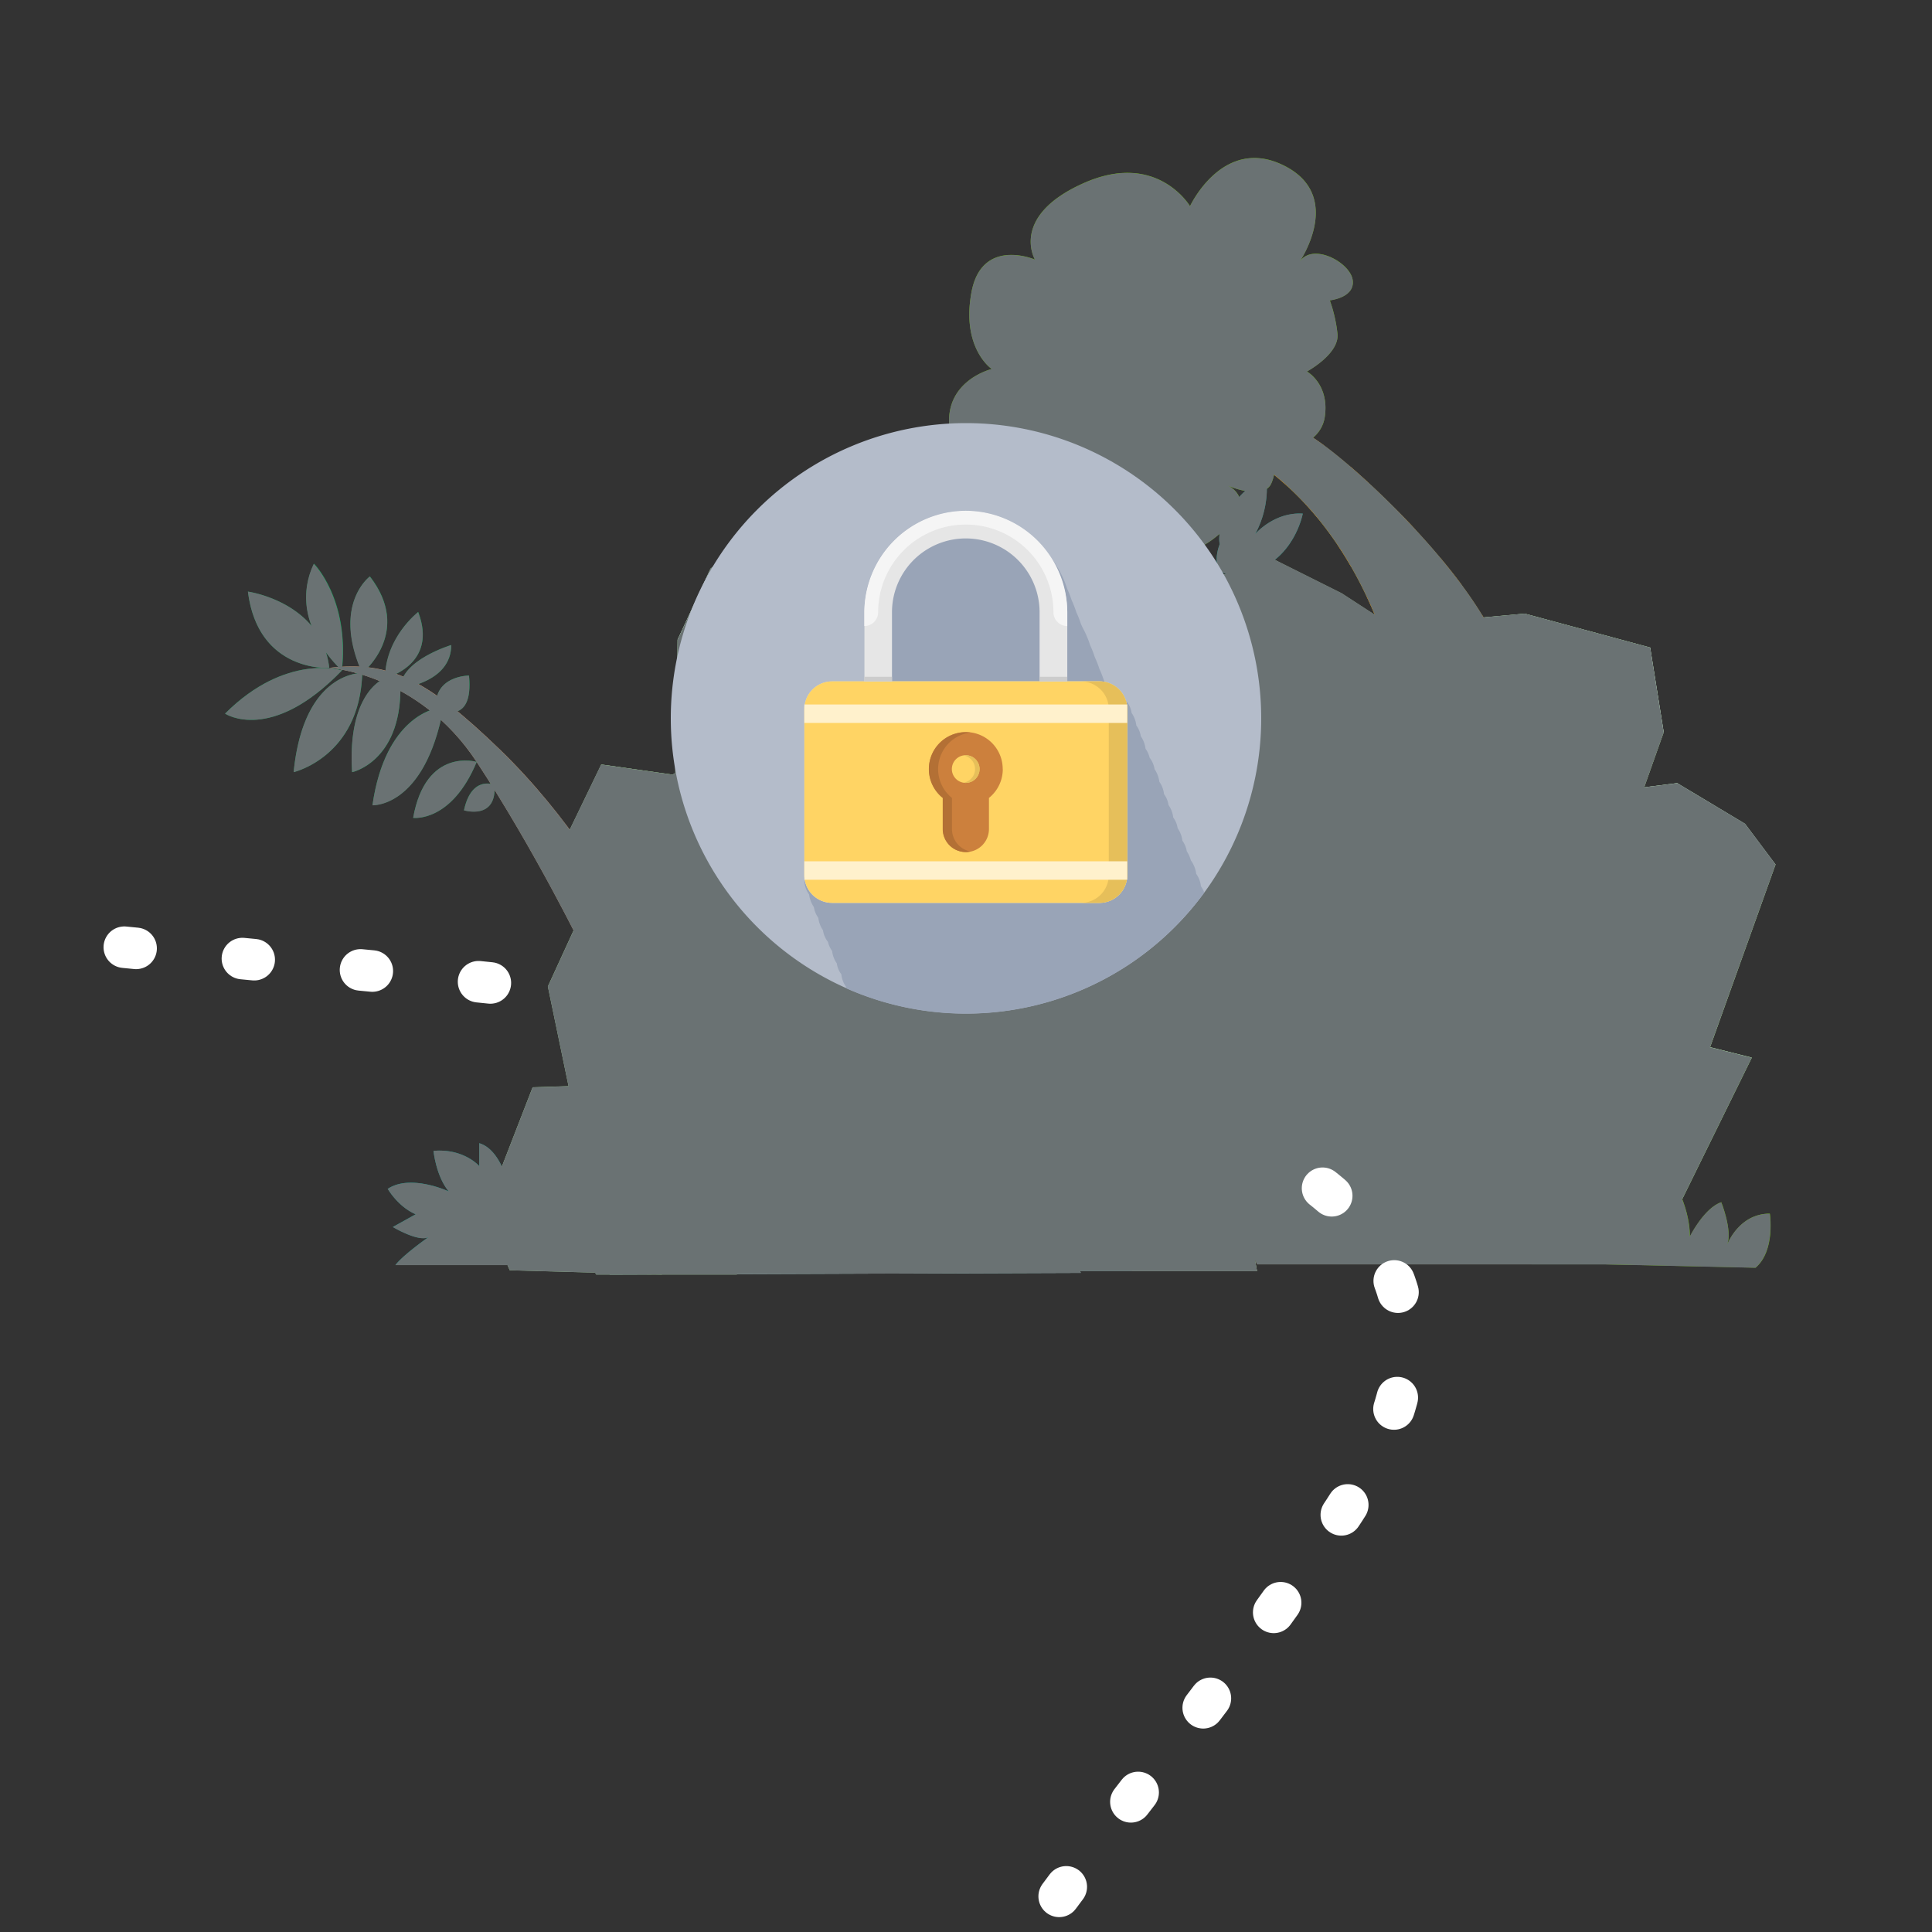 <svg xmlns="http://www.w3.org/2000/svg" width="1000" height="1000" viewBox="0 0 1000 1000"><rect x="0" y="0" width="1000" height="1000" fill="#333333" stroke="none"/><defs><style>.cls-1{isolation:isolate;}.cls-2{fill:#d09a00;}.cls-3{fill:#ce7f00;}.cls-4{fill:#67bb00;}.cls-5{fill:#5aa100;}.cls-6{fill:#00a853;}.cls-7{fill:#d09569;}.cls-8{fill:#00a18e;}.cls-9{fill:#a8d8a4;}.cls-10{fill:#8ab289;}.cls-11{fill:#9ccd96;}.cls-12{fill:#86a977;}.cls-13{fill:#bee5c4;}.cls-14{fill:#82a97b;}.cls-15{fill:#add5ae;}.cls-16{fill:#6d8a5e;}.cls-17{fill:#779f6d;}.cls-18{fill:#85aa87;}.cls-19{fill:#16d5bd;}.cls-20{fill:#b7f2eb;}.cls-21{fill:#7a664b;}.cls-22{fill:#97c392;}.cls-23{fill:#87a677;}.cls-24{fill:#bce6c2;}.cls-25{fill:#8baa79;}.cls-26{fill:#bde4c3;}.cls-27{fill:#bce2c6;}.cls-28{fill:#81a474;}.cls-29{fill:#94c08f;}.cls-30{fill:#86a471;}.cls-31{fill:#a8d9a2;}.cls-32{fill:#d6fdd9;}.cls-33{fill:#99c594;}.cls-34{fill:#88ac76;}.cls-35{fill:#bae1be;}.cls-36{fill:#90be88;}.cls-37{fill:#80a771;}.cls-38{fill:#a0cc9b;}.cls-39{fill:#c0e7c3;}.cls-40{fill:#8ab18e;}.cls-41{fill:#6d8a5c;}.cls-42{fill:#9ac09a;}.cls-43{fill:#64e3d3;}.cls-44,.cls-46,.cls-47,.cls-60{fill:none;stroke-miterlimit:10;}.cls-44,.cls-46,.cls-47{stroke:#00b3b7;}.cls-44{stroke-width:2px;}.cls-45{fill:#00b3b7;}.cls-46{stroke-width:1.01px;}.cls-47{stroke-width:1.6px;}.cls-48,.cls-49{fill:#6a7273;}.cls-49{mix-blend-mode:multiply;}.cls-50{fill:#b4bcca;}.cls-51{fill:#99a4b7;}.cls-52{fill:#e6e6e6;}.cls-53{fill:#ffd464;}.cls-54{fill:#e6bf5a;}.cls-55{fill:#cc803d;}.cls-56{fill:#b37035;}.cls-57{fill:#f5f5f5;}.cls-58{fill:#fff1cc;}.cls-59{fill:#ccc;}.cls-60{stroke:#fff;stroke-linecap:round;stroke-width:21.5px;stroke-dasharray:6.14 55.27;}</style></defs><title>L5_block</title><g class="cls-1"><g id="plano1"><path class="cls-2" d="M782.16,358.48,727.77,376a192.23,192.23,0,0,0-4.58-22.89v0c-1.16-4.6-2.6-9.74-4.39-15.26-1.47-4.63-3.21-9.55-5.21-14.63-1.82-4.66-3.87-9.47-6.18-14.34-2.42-5.16-5.13-10.39-8.13-15.6v0c-2.18-3.76-4.5-7.5-7-11.24-3.05-4.53-6.34-9-9.89-13.37-2.21-2.68-4.5-5.34-6.92-7.92q-4.3-4.66-9.08-9-4.07-3.75-8.53-7.21c-2.34-1.84-4.76-3.6-7.26-5.32,0,0,8.66-19.08,22.55-15.84l.24.05c2.24.55,6.45,3.11,11.95,7.16,4,3,8.71,6.76,13.84,11.18,3,2.55,6.08,5.32,9.26,8.26,4.37,4,8.89,8.37,13.5,13,3.6,3.6,7.24,7.39,10.81,11.29,4.37,4.71,8.68,9.6,12.84,14.58,3.82,4.55,7.47,9.18,10.92,13.84,3.87,5.24,7.45,10.47,10.63,15.68a134.2,134.2,0,0,1,7.63,14C779.19,341.62,781.87,350.49,782.16,358.48Z"/><path class="cls-3" d="M774.77,332.33l-51.57,20.76c-1.16-4.6-2.6-9.74-4.39-15.26l48.34-19.47A134.2,134.2,0,0,1,774.77,332.33Z"/><path class="cls-3" d="M756.51,302.68,713.59,323.2c-1.82-4.66-3.87-9.47-6.18-14.34l38.18-20C749.4,293.39,753.06,298,756.51,302.68Z"/><path class="cls-3" d="M732.75,274.26l-33.47,19c-2.18-3.76-4.5-7.5-7-11.24l29.65-19C725.54,266.58,729.17,270.36,732.75,274.26Z"/><path class="cls-3" d="M708.43,250l-26,18.63c-2.21-2.68-4.5-5.34-6.92-7.92l23.71-19C702.15,244.29,705.25,247.05,708.43,250Z"/><path class="cls-3" d="M685.33,230.55l-18.94,21.16q-4.07-3.75-8.53-7.21l15.29-21.16.24.05C675.62,223.95,679.83,226.5,685.33,230.55Z"/><path class="cls-4" d="M588.32,264.63s13.16,34.21,39.47,14.47,7.89-27.63,7.89-27.63,18.42,7.89,22.37-1.32,0-15.79,0-15.79,25-1.32,27.63-18.42-9.21-23.68-9.21-23.68,17.1-9.21,15.79-19.73a75.74,75.74,0,0,0-3.95-17.1s13.16-1.32,11.84-10.52-21-19.73-27.63-9.21c0,0,23.68-34.21-7.89-50s-48.68,21-48.68,21-17.1-28.94-55.26-11.84-25,39.47-25,39.47-27.63-11.84-32.89,17.1S513.33,191,513.33,191s-32.89,7.89-18.42,43.42,35.52,22.37,35.52,22.37-3.95,15.79,9.21,18.42,14.47-10.52,14.47-10.52,3.95,25,23.68,21S588.32,264.63,588.32,264.63Z"/><circle class="cls-5" cx="560.69" cy="223.84" r="11.84"/><circle class="cls-5" cx="621.21" cy="231.74" r="5.26"/><circle class="cls-5" cx="613.31" cy="143.59" r="18.42"/><circle class="cls-5" cx="547.53" cy="165.96" r="7.89"/><circle class="cls-5" cx="569.9" cy="110.7" r="5.26"/><circle class="cls-5" cx="675.15" cy="155.43" r="10.52"/><path class="cls-6" d="M162.54,291.75S181,310.17,177,347C177,347,148.06,322,162.54,291.75Z"/><path class="cls-6" d="M191.48,298.33s-19.73,14.47-3.95,50C187.53,348.33,213.84,327.28,191.48,298.33Z"/><path class="cls-6" d="M216.48,316.75s-17.1,13.16-17.1,34.21C199.37,351,227,344.38,216.48,316.75Z"/><path class="cls-6" d="M242.79,349.64s-18.42,0-17.1,17.1C225.69,366.74,245.42,377.27,242.79,349.64Z"/><path class="cls-6" d="M233.58,333.85s-26.31,7.89-26.31,22.37C207.27,356.22,233.58,353.59,233.58,333.85Z"/><path class="cls-7" d="M317.78,464.1s-22.37-40.78-59.2-76.31-56.57-46-88.15-42.1c0,0,46,2.63,76.31,48.68S302,491.73,302,491.73Z"/><path class="cls-6" d="M246.74,394.37s-26.31-7.89-32.89,28.94C213.84,423.32,233.58,425.95,246.74,394.37Z"/><path class="cls-6" d="M177,347s-28.94-9.21-60.52,22.37C116.49,369.38,140.17,385.16,177,347Z"/><path class="cls-6" d="M199.37,351s-19.73,6.58-17.1,48.68c0,0,25-5.26,25-43.42Z"/><path class="cls-6" d="M225.69,366.74s-26.31,3.95-32.89,50c0,0,25,1.32,35.52-44.73Z"/><path class="cls-6" d="M187.53,348.33S157.27,347,152,399.63C152,399.63,186.22,391.74,187.53,348.33Z"/><path class="cls-6" d="M255.94,406.21S244.1,401,240.16,419.37C240.16,419.37,257.26,424.63,255.94,406.21Z"/><path class="cls-6" d="M170.43,345.69s-36.84,2.63-42.1-39.47C128.33,306.23,166.48,311.49,170.43,345.69Z"/><path class="cls-8" d="M261.21,607.5s-3.95-13.16-13.16-15.79v11.84s-7.89-9.21-23.68-7.89c0,0,1.32,13.16,7.89,21,0,0-19.73-9.21-31.57-1.32,0,0,5.26,9.21,14.47,13.16l-11.84,6.58s13.16,7.89,18.42,5.26c0,0-13.16,9.21-17.1,14.47h59.2S271.73,623.29,261.21,607.5Z"/><polygon class="cls-9" points="463.81 285.18 516.44 237.81 601.95 258.86 602.39 310.61 463.81 306.23 463.81 285.18"/><polygon class="cls-10" points="526.96 265.44 492.76 300.96 600.64 303.59 595.37 287.81 526.96 265.44"/><polygon class="cls-11" points="473.02 278.6 478.28 408.84 349.35 408.84 350.67 331.22 367.77 294.38 404.61 262.81 438.81 260.18 473.02 278.6"/><polygon class="cls-12" points="416.45 344.38 395.4 298.33 404.61 262.81 438.81 260.18 473.02 278.6 473.02 323.33 416.45 344.38"/><polygon class="cls-13" points="350.67 331.22 395.4 298.33 404.61 262.81 367.77 294.38 350.67 331.22"/><polygon class="cls-11" points="317.78 464.1 292.78 450.94 292.78 433.84 311.2 395.69 348.04 400.95 383.56 379.9 419.08 399.63 416.45 462.78 317.78 464.1"/><polygon class="cls-14" points="323.04 450.94 311.2 395.69 348.04 400.95 359.88 447 323.04 450.94"/><polygon class="cls-14" points="383.56 398.32 366.46 441.73 416.45 462.78 417.76 410.16 383.56 398.32"/><polygon class="cls-15" points="383.56 379.9 383.56 398.32 417.76 410.16 419.08 399.63 383.56 379.9"/><polygon class="cls-11" points="283.57 510.58 315.15 441.73 380.93 431.21 417.76 453.57 411.19 569.35 300.68 593.03 283.57 510.58"/><polygon class="cls-16" points="384.88 500.94 380.93 431.21 417.76 453.57 413.82 531.2 384.88 500.94"/><polygon class="cls-17" points="334.88 508.83 384.88 500.94 386.19 521.99 371.72 541.72 363.82 591.72 337.51 586.45 334.88 508.83"/><polygon class="cls-18" points="413.82 531.2 411.19 569.35 363.82 591.72 371.72 541.72 386.19 521.99 384.88 500.94 413.82 531.2"/><polygon class="cls-11" points="263.84 657.5 250.68 627.24 275.68 562.77 315.15 561.46 348.04 583.82 342.56 659.69 263.84 657.5"/><polygon class="cls-17" points="291.47 632.17 315.15 561.46 348.04 583.82 342.56 659.69 308.57 659.69 291.47 632.17"/><path class="cls-19" d="M399.79,580.75l10.52-140.33V334.89a47.57,47.57,0,0,1,47.08-47.56l123.08-1.27,5.26,371.88H401.54Z"/><path class="cls-20" d="M315.59,659.69s-21-17.54-7-37.71,30.7-7,30.7-7-13.16-5.26-6.14-18.42,11.4-2.63,11.4-2.63-13.16-15.79-.88-25.44,21.93-2.63,22.8,6.14c0,0,4.39-28.94,35.08-24.56s34.21,40.35,22.8,58.76a13.43,13.43,0,0,1,10.52,12.28s-4.39-13.16,11.4-20.17,22.8,7.89,22.8,7.89,0-10.52,16.66-20.17,27.19,10.52,27.19,10.52-.88-18.42,14-14.91l32.45,74.55Z"/><path class="cls-8" d="M602.39,310.61s-12.28-18.42-33.33-2.63c0,0,15.79,19.3,29.82,9.65Z"/><path class="cls-8" d="M631.33,281.67s-4.39-16.66,23.68-36c0,0,3.51,14-5.26,30.7,0,0,9.65-11.4,24.56-10.52,0,0-4.39,24.56-28.07,30.7S631.33,281.67,631.33,281.67Z"/><polygon class="cls-21" points="792.72 654.43 650.63 654.43 603.27 552.68 610.28 493.04 710.27 412.35 815.52 461.47 836.57 577.24 792.72 654.43"/><polygon class="cls-9" points="573.45 449.19 541.87 412.35 566.43 317.63 659.4 289.56 729.57 329.91 666.42 429.89 573.45 449.19"/><polygon class="cls-22" points="589.23 350.96 541.87 412.35 573.45 449.19 666.42 429.89 708.52 364.99 589.23 350.96"/><polygon class="cls-23" points="659.4 289.56 669.93 359.73 708.52 364.99 729.57 329.91 694.48 307.1 659.4 289.56"/><polygon class="cls-24" points="566.43 317.63 589.23 350.96 540.12 405.34 566.43 317.63"/><polygon class="cls-9" points="541.87 654.43 508.54 542.16 564.68 479.01 603.27 482.52 617.3 496.55 634.84 654.43 541.87 654.43"/><polygon class="cls-25" points="571.69 528.13 603.27 482.52 617.3 496.55 638.35 633.38 612.04 598.29 571.69 528.13"/><polygon class="cls-26" points="508.54 542.16 571.69 528.13 603.27 482.52 564.68 479.01 508.54 542.16"/><polygon class="cls-22" points="555.03 511.46 548.89 486.9 577.83 422 630.46 409.72 677.82 385.16 698.87 443.93 692.73 495.68 602.39 536.02 555.03 511.46"/><polygon class="cls-27" points="599.76 440.42 630.46 409.72 577.83 422 599.76 440.42"/><polygon class="cls-28" points="692.73 495.68 622.56 415.86 630.46 409.72 677.82 385.16 698.87 443.93 692.73 495.68"/><polygon class="cls-29" points="654.14 329.91 698.87 443.93 766.4 461.47 841.83 433.4 861.13 379.02 854.11 335.17 789.21 317.63 654.14 329.91"/><polygon class="cls-30" points="766.4 350.96 766.4 461.47 841.83 433.4 861.13 379.02 815.52 342.19 766.4 350.96"/><polygon class="cls-31" points="854.11 335.17 766.4 350.96 654.14 329.91 789.21 317.63 854.11 335.17"/><polygon class="cls-32" points="861.13 379.02 854.11 335.17 815.52 342.19 861.13 379.02"/><polygon class="cls-33" points="792.72 545.67 789.21 473.75 771.67 417.62 868.14 405.34 919.02 447.44 876.92 564.96 792.72 545.67"/><polygon class="cls-34" points="880.42 435.16 919.02 447.44 876.92 564.96 855.87 559.7 875.16 500.06 880.42 435.16"/><polygon class="cls-35" points="771.67 417.62 857.62 428.14 919.02 447.44 903.23 426.38 868.14 405.34 771.67 417.62"/><polygon class="cls-36" points="792.72 654.43 820.78 554.44 857.62 535.14 906.74 547.42 854.11 654.43 792.72 654.43"/><polygon class="cls-37" points="868.14 559.7 906.74 547.42 854.11 654.43 831.31 654.43 868.14 559.7"/><polygon class="cls-9" points="857.62 535.14 820.78 554.44 868.14 559.7 906.74 547.42 857.62 535.14"/><path class="cls-8" d="M568.18,656.18s-17.54-5.26-11.4-27.19c0,0,10.52,2.63,14.91,12.28,0,0-4.39-11.4,2.63-18.42,0,0,15.79,1.75,17.54,34.21Z"/><polygon class="cls-38" points="585.73 657.93 585.73 600.05 633.09 584.26 638.35 591.28 650.63 657.93 585.73 657.93"/><polygon class="cls-25" points="622.56 607.06 638.35 591.28 650.63 657.93 634.84 654.43 622.56 607.06"/><polygon class="cls-39" points="622.56 607.06 585.73 600.05 633.09 584.26 638.35 591.28 622.56 607.06"/><polygon class="cls-40" points="381.37 659.69 368.21 604.64 344.53 593.91 303.75 626.8 308.57 659.69 381.37 659.69"/><polygon class="cls-41" points="344.09 618.03 368.21 604.64 381.37 659.69 334.88 659.69 344.09 618.03"/><polygon class="cls-42" points="344.53 593.91 344.09 618.03 368.21 604.64 344.53 593.91"/><path class="cls-43" d="M378.3,529.88s-5.26-22.37-15.79-17.1S378.3,529.88,378.3,529.88Z"/><path class="cls-43" d="M332.25,532.51s-19.73-9.21-18.42,3.95S332.25,532.51,332.25,532.51Z"/><path class="cls-43" d="M505.91,512.78s2.63-26.31,13.16-22.37S517.75,510.15,505.91,512.78Z"/><circle class="cls-43" cx="484.86" cy="564.09" r="5.26"/><circle class="cls-43" cx="428.29" cy="532.51" r="3.95"/><circle class="cls-43" cx="399.35" cy="593.03" r="5.26"/><path class="cls-4" d="M822.1,654.21s3.93-29,17.21-32L848.16,637s5.9-28,16.23-29.5c0,0,10.33,16.23,10.33,32.45,0,0,7.38-14.75,16.23-17.7,0,0,5.9,14.75,3,22.13,0,0,5.9-16.23,22.13-16.23,0,0,3,19.18-7.38,28Z"/><path class="cls-8" d="M850.6,540.41s-21,7.89-26.31-6.58,33.33,1.32,33.33,1.32-26.75-13.16-21.49-25,25,18.42,25,18.42-9.21-30.26,2.63-34.21,2.63,38.15,2.63,38.15,19.73-22.37,23.68-14.47-18.42,19.73-18.42,19.73Z"/><line class="cls-44" x1="442.76" y1="386.48" x2="441.45" y2="474.62"/><path class="cls-45" d="M535.86,358.87q0,11-.1,22c-.1,7.35-.15,14.69-.3,22L535,425c-.12,7.35-.3,14.69-.5,22l-2,0c0-7.35.05-14.69.15-22l.25-22c.07-7.35.24-14.69.36-22s.33-14.69.56-22Z"/><path class="cls-45" d="M465.44,356.19l.51-17.06.25-8.53.13-4.27c0-1.4.1-2.88.24-4.36a23.62,23.62,0,0,1,16.14-19.53,24.33,24.33,0,0,1,4.34-1,34.91,34.91,0,0,1,4.38-.2v2a32.83,32.83,0,0,0-4.14.19,22.34,22.34,0,0,0-4,.88,21.62,21.62,0,0,0-14.77,17.87c-.12,1.35-.19,2.72-.22,4.16l-.13,4.27-.25,8.53-.51,17.07Z"/><path class="cls-45" d="M532.13,341.67l.84-13.41.21-3.35.12-1.73a12.63,12.63,0,0,1,.2-1.75,23,23,0,0,1,2.1-6.75,22.76,22.76,0,0,1,4-5.81,21.88,21.88,0,0,1,5.5-4.39,24.4,24.4,0,0,1,13.45-3.19v2c-.56,0-1.13,0-1.67,0l-1.6.09a15.88,15.88,0,0,0-1.59.22,10.05,10.05,0,0,0-1.57.32,20.4,20.4,0,0,0-5.9,2.43,19.64,19.64,0,0,0-4.91,4,21.29,21.29,0,0,0-5.3,11.37,10.87,10.87,0,0,0-.15,1.59l-.09,1.62-.16,3.37L535,341.82Z"/><polygon class="cls-45" points="501.45 337.82 500.74 366.1 500.13 394.39 498.53 394.35 499.25 366.07 499.85 337.78 501.45 337.82"/><line class="cls-46" x1="454.6" y1="556.19" x2="453.29" y2="578.56"/><line class="cls-47" x1="475.65" y1="453.57" x2="474.34" y2="510.15"/></g><g id="bloqueados"><path class="cls-48" d="M213.84,423.32s19.73,2.63,32.89-28.94C246.74,394.37,220.42,386.48,213.84,423.32Z"/><path class="cls-48" d="M116.49,369.38S140.17,385.16,177,347C177,347,148.06,337.8,116.49,369.38Z"/><path class="cls-49" d="M903.23,426.39l-35.08-21L851,407.52,861.13,379l-7-43.85-64.9-17.54-21.34,1.94c-.25-.4-.48-.81-.73-1.21-3.18-5.21-6.76-10.45-10.63-15.68-3.45-4.66-7.1-9.29-10.92-13.84-4.16-5-8.47-9.87-12.84-14.58-3.58-3.89-7.21-7.68-10.81-11.29-4.6-4.6-9.13-9-13.5-13-3.18-2.95-6.29-5.71-9.26-8.26-5.13-4.42-9.81-8.21-13.84-11.18-2.11-1.55-4-2.88-5.71-4A17.21,17.21,0,0,0,685.67,216c2.63-17.1-9.21-23.68-9.21-23.68s17.1-9.21,15.79-19.73a75.74,75.74,0,0,0-3.95-17.1s13.16-1.32,11.84-10.52-21-19.73-27.63-9.21c0,0,23.68-34.21-7.89-50s-48.68,21-48.68,21-17.1-28.94-55.26-11.84-25,39.47-25,39.47-27.63-11.84-32.89,17.1S513.33,191,513.33,191s-32.89,7.89-18.42,43.42a59.12,59.12,0,0,0,8.55,15.13L471.83,278l-33-17.78-34.21,2.63-36.84,31.57-17.1,36.84-1.17,68.86L348,401l-36.84-5.26-16.29,33.75a341.74,341.74,0,0,0-36.33-41.64c-8-7.69-15.15-14.21-21.82-19.67,4-1.49,7.2-6.23,6-18.49,0,0-13.32,0-16.49,10.53a111.45,111.45,0,0,0-9.78-6.14c7.58-2.65,17.07-8.33,17.07-20.18,0,0-19.13,5.75-24.76,16.41-1.25-.53-2.51-1-3.76-1.48,7.46-3.67,18.78-12.69,11.41-32,0,0-15,11.55-16.91,30.33a64.64,64.64,0,0,0-9-1.69c6.2-6.74,18.34-24.5.91-47.06,0,0-18.51,13.57-5.34,46.69a80.79,80.79,0,0,0-9,.05c3.11-35.54-14.65-53.32-14.65-53.32A40,40,0,0,0,161.28,324c-12.5-14.94-32.95-17.78-32.95-17.78,5.26,42.1,42.1,39.47,42.1,39.47a43.63,43.63,0,0,0-1.7-8,65.9,65.9,0,0,0,6.4,7.56c-1.54.12-3.1.28-4.7.48a55.35,55.35,0,0,1,6,.82l.55.5c0-.13,0-.26,0-.39,2.22.42,4.92,1,8,1.88-7.35,1-28.68,7.74-33,51.13,0,0,33.71-7.8,35.47-50.41,2.8.86,5.85,1.93,9.08,3.26-5.35,3.65-16.29,15.11-14.29,47.15,0,0,24.37-5.16,25-42a107.71,107.71,0,0,1,15.23,10.09c-7.22,2.73-24.52,12.95-29.68,49.06,0,0,24.8,1.3,35.4-44.2a114.36,114.36,0,0,1,18.55,21.83q3.69,5.61,7.26,11.3c-3.53-.61-10.89-.07-13.84,13.7,0,0,15.37,4.72,15.84-10.5,18.1,29.09,33.33,57.92,40.89,72.7l-13.31,29,10.7,51.57-18.59.62-15.92,41c-1.88-4.1-5.66-10.37-11.71-12.1v11.84s-7.89-9.21-23.68-7.89c0,0,1.32,13.16,7.89,21,0,0-19.73-9.21-31.57-1.32,0,0,5.26,9.21,14.47,13.16l-11.84,6.58s13.16,7.89,18.42,5.26c0,0-13.16,9.21-17.1,14.47h58.06l1.14,2.63L308,658.73l.6,1h72.8l-.06-.24,178.1-.64-.38-.88h26.69l0-1.11h0v1.1h64.9l-1.07-5.81,1.07,2.3H831.45l77.18,1.75c10.33-8.85,7.38-28,7.38-28-16.23,0-22.13,16.23-22.13,16.23,3-7.38-3-22.13-3-22.13-8.85,3-16.23,17.7-16.23,17.7a56.1,56.1,0,0,0-4-19.33l36-73.2-21.6-5.4L919,447.44ZM631.33,281.67s-5.17,12.44,3.21,15.4l-32.18,9.72-.21-24.48c6.36,3.92,14.9,4.85,25.64-3.2,1.26-.95,2.42-1.87,3.49-2.76A15,15,0,0,0,631.33,281.67Zm44.13-21c2.42,2.58,4.71,5.24,6.92,7.92,3.55,4.37,6.84,8.84,9.89,13.37,2.5,3.74,4.82,7.47,7,11.24v0c3,5.21,5.71,10.45,8.13,15.6,1.5,3.15,2.87,6.27,4.16,9.35l-17.08-11.1-34.62-17.31c11.86-9.5,14.44-23.91,14.44-23.91-14.91-.88-24.56,10.52-24.56,10.52a50.22,50.22,0,0,0,6-23.39,6.53,6.53,0,0,0,2.34-2.86,21.87,21.87,0,0,0,1.36-4.4c2.41,1.93,4.75,3.9,7,6Q671.16,256.05,675.46,260.71Zm-30.95-6.59c-1.13,1.07-2.17,2.13-3.12,3.17a11.57,11.57,0,0,0-5.71-5.81A47.59,47.59,0,0,0,644.52,254.12Z"/><path class="cls-50" d="M652.8,371.8A152.8,152.8,0,1,1,500,219,152.8,152.8,0,0,1,652.8,371.8Zm0,0"/><path class="cls-51" d="M623.31,462a11.85,11.85,0,0,0-1.73-3.28,13.37,13.37,0,0,0-2.42-6.43,15.13,15.13,0,0,0-2.79-7,15.66,15.66,0,0,0-2.08-4.63,13.05,13.05,0,0,0-2.28-5.5,14.59,14.59,0,0,0-2.46-6.51,12.53,12.53,0,0,0-2.3-5.53,14,14,0,0,0-2.44-6.47,11.93,11.93,0,0,0-2.32-5.59,13.36,13.36,0,0,0-2.41-6.42,14.88,14.88,0,0,0-2.46-6.49,13,13,0,0,0-2.56-5.93,13,13,0,0,0-2.14-4.68,14.49,14.49,0,0,0-2.46-6.5,12.41,12.41,0,0,0-2.31-5.56,13.85,13.85,0,0,0-2.43-6.45,12,12,0,0,0-2.95-6.37,14.41,14.41,0,0,0-11.07-9.75l-.27-.59a51.66,51.66,0,0,0-2.39-6.11,51.72,51.72,0,0,0-2.39-6.12,52.14,52.14,0,0,0-2.39-6.11,52.37,52.37,0,0,0-4.05-9.42c-.23-.54-.48-1.06-.72-1.59a51.66,51.66,0,0,0-2.39-6.11,51.77,51.77,0,0,0-2.39-6.12,52.19,52.19,0,0,0-2.39-6.11,52.38,52.38,0,0,0-7.22-14.44,52.51,52.51,0,0,0-97.75,26.68V352.7H430.65A14.37,14.37,0,0,0,416.32,367v88.4A13.11,13.11,0,0,0,418.8,463a14.78,14.78,0,0,0,2.45,6.47,12.83,12.83,0,0,0,2.31,5.6,14.15,14.15,0,0,0,2.42,6.43,12.3,12.3,0,0,0,2.57,6,12.49,12.49,0,0,0,2.16,4.72,13.76,13.76,0,0,0,2.42,6.43,11.86,11.86,0,0,0,2.35,5.64,13.13,13.13,0,0,0,2.4,6.4c0,.29.1.58.16.87A152.75,152.75,0,0,0,623.31,462Zm0,0"/><path class="cls-52" d="M583.45,453a14.37,14.37,0,0,1-14.32,14.32H430.65A14.37,14.37,0,0,1,416.32,453V367a14.37,14.37,0,0,1,14.33-14.32H569.12A14.37,14.37,0,0,1,583.45,367Zm0,0"/><path class="cls-53" d="M583.45,453a14.37,14.37,0,0,1-14.32,14.32H430.65A14.37,14.37,0,0,1,416.32,453V367a14.37,14.37,0,0,1,14.33-14.32H569.12A14.37,14.37,0,0,1,583.45,367Zm0,0"/><path class="cls-54" d="M569.12,352.7h-9.55A14.37,14.37,0,0,1,573.9,367v86a14.37,14.37,0,0,1-14.32,14.32h9.55A14.37,14.37,0,0,0,583.45,453V367a14.37,14.37,0,0,0-14.32-14.32Zm0,0"/><path class="cls-52" d="M461.69,352.7V316.89a38.2,38.2,0,0,1,76.4,0V352.7h14.33V316.89a52.53,52.53,0,0,0-105.05,0V352.7Zm0,0"/><path class="cls-55" d="M519,398.06a19.1,19.1,0,1,0-31,14.9V429.1a11.94,11.94,0,0,0,23.88,0V413a19.05,19.05,0,0,0,7.16-14.9Zm0,0"/><path class="cls-56" d="M492.73,429.1V413a19.08,19.08,0,0,1,9.55-33.83,19.5,19.5,0,0,0-2.39-.16,19.09,19.09,0,0,0-11.94,34V429.1A11.94,11.94,0,0,0,499.89,441a11.69,11.69,0,0,0,2.39-.25,11.93,11.93,0,0,1-9.55-11.69Zm0,0"/><path class="cls-57" d="M499.89,264.36a52.58,52.58,0,0,0-52.52,52.52v7.16a7.16,7.16,0,0,0,7.16-7.16,45.36,45.36,0,1,1,90.73,0,7.16,7.16,0,0,0,7.16,7.16v-7.16a52.58,52.58,0,0,0-52.53-52.52Zm0,0"/><path class="cls-53" d="M507,398.06a7.16,7.16,0,1,1-7.16-7.16,7.16,7.16,0,0,1,7.16,7.16Zm0,0"/><path class="cls-54" d="M499.89,390.9a7.3,7.3,0,0,0-1.19.12,7.14,7.14,0,0,1,0,14.09,7.65,7.65,0,0,0,1.19.12,7.16,7.16,0,1,0,0-14.33Zm0,0"/><rect class="cls-58" x="416.32" y="364.64" width="167.13" height="9.55"/><rect class="cls-58" x="416.32" y="445.81" width="167.13" height="9.55"/><rect class="cls-59" x="447.36" y="350.31" width="14.32" height="2.39"/><rect class="cls-59" x="538.09" y="350.31" width="14.32" height="2.39"/></g><g id="camino_bloqueado" data-name="camino bloqueado"><path class="cls-60" d="M253.81,508.77c-80.28-8.42-163-15.54-241.37-23.72"/><path class="cls-60" d="M548.23,981.55C596.61,916.23,635.72,871.11,693,786c60.56-90,36.2-149.22-37.32-190"/></g></g></svg>